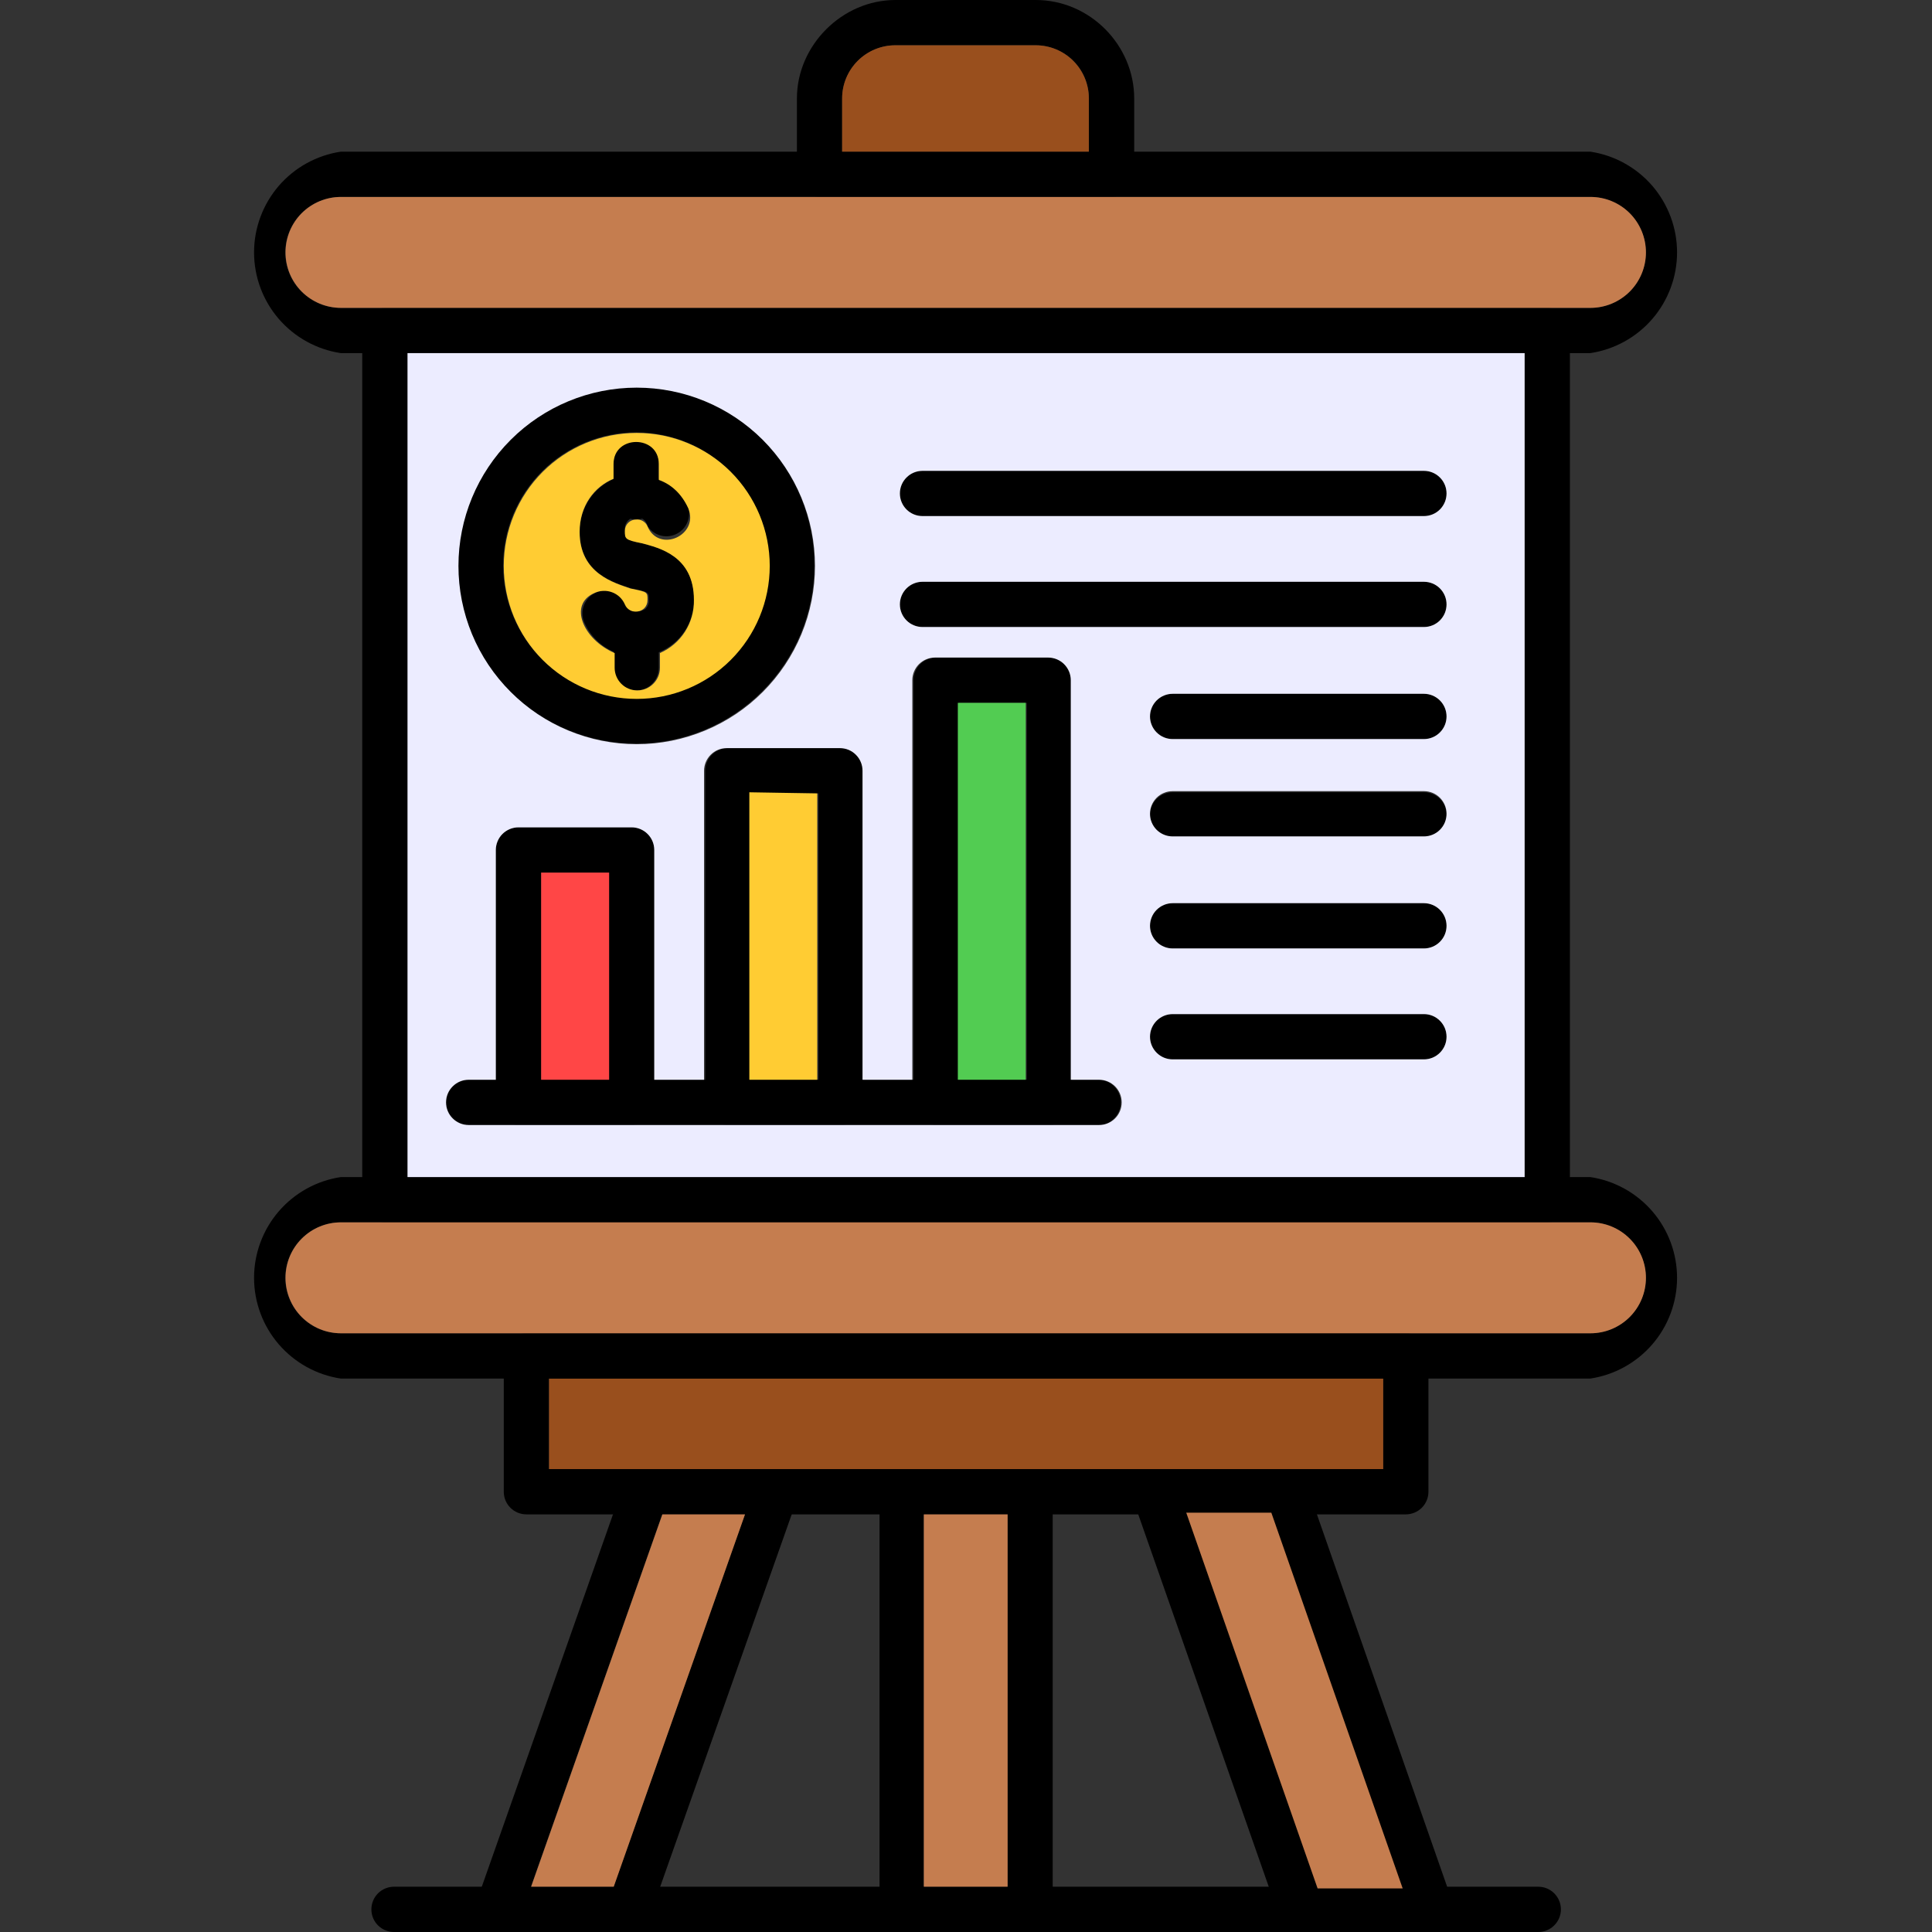 <svg width="48" height="48" viewBox="0 0 48 48" fill="none" xmlns="http://www.w3.org/2000/svg">
<rect x="0" y="0" width="48" height="48" fill="#333333" stroke="none"/>
<g clip-path="url(#clip0_1236_6323)">
<path d="M34.927 37.624H13.078C12.929 37.624 12.786 37.565 12.68 37.459C12.575 37.354 12.516 37.211 12.516 37.062V33.687C12.516 33.538 12.575 33.395 12.68 33.289C12.786 33.184 12.929 33.125 13.078 33.125H34.927C35.076 33.125 35.219 33.184 35.325 33.289C35.43 33.395 35.489 33.538 35.489 33.687V37.062C35.489 37.211 35.43 37.354 35.325 37.459C35.219 37.565 35.076 37.624 34.927 37.624ZM13.64 36.499H34.364V34.249H13.64V36.499Z" fill="black"/>
<path d="M13.641 36.499H34.365V34.249H13.641V36.499Z" fill="#994F1D"/>
<path d="M20.897 27.951H18.085C18.011 27.951 17.938 27.936 17.87 27.908C17.801 27.88 17.739 27.838 17.687 27.786C17.635 27.734 17.593 27.672 17.565 27.604C17.537 27.535 17.522 27.462 17.522 27.388V19.149C17.522 19 17.582 18.857 17.687 18.752C17.793 18.646 17.936 18.587 18.085 18.587H20.897C21.046 18.587 21.189 18.646 21.294 18.752C21.4 18.857 21.459 19 21.459 19.149V27.388C21.459 27.462 21.445 27.535 21.416 27.604C21.388 27.672 21.347 27.734 21.294 27.786C21.242 27.838 21.18 27.88 21.112 27.908C21.044 27.936 20.971 27.951 20.897 27.951ZM18.647 26.826H20.334V19.712H18.647V26.826ZM15.695 27.951H12.883C12.809 27.951 12.736 27.936 12.668 27.908C12.599 27.88 12.537 27.838 12.485 27.786C12.433 27.734 12.391 27.672 12.363 27.604C12.335 27.535 12.32 27.462 12.32 27.388V21.118C12.32 20.969 12.38 20.826 12.485 20.72C12.591 20.615 12.733 20.555 12.883 20.555H15.695C15.844 20.555 15.987 20.615 16.092 20.72C16.198 20.826 16.257 20.969 16.257 21.118V27.388C16.257 27.462 16.242 27.535 16.214 27.604C16.186 27.672 16.145 27.734 16.092 27.786C16.04 27.838 15.978 27.88 15.91 27.908C15.842 27.936 15.768 27.951 15.695 27.951ZM13.445 26.826H15.132V21.68H13.445V26.826ZM26.071 27.951H23.259C23.185 27.951 23.112 27.936 23.044 27.908C22.975 27.88 22.913 27.838 22.861 27.786C22.809 27.734 22.767 27.672 22.739 27.604C22.711 27.535 22.696 27.462 22.696 27.388V16.9C22.696 16.751 22.756 16.608 22.861 16.502C22.967 16.397 23.11 16.337 23.259 16.337H26.071C26.22 16.337 26.363 16.397 26.468 16.502C26.574 16.608 26.633 16.751 26.633 16.9V27.388C26.633 27.462 26.619 27.535 26.59 27.604C26.562 27.672 26.521 27.734 26.468 27.786C26.416 27.838 26.354 27.88 26.286 27.908C26.218 27.936 26.145 27.951 26.071 27.951ZM23.821 26.826H25.508V17.462H23.821V26.826Z" fill="black"/>
<path d="M27.311 27.951H11.648C11.499 27.951 11.356 27.892 11.251 27.786C11.145 27.681 11.086 27.538 11.086 27.388C11.086 27.239 11.145 27.096 11.251 26.991C11.356 26.885 11.499 26.826 11.648 26.826H27.283C27.432 26.826 27.575 26.885 27.68 26.991C27.786 27.096 27.845 27.239 27.845 27.388C27.845 27.538 27.786 27.681 27.68 27.786C27.575 27.892 27.46 27.951 27.311 27.951ZM15.81 16.309C15.536 16.31 15.267 16.231 15.037 16.081C14.807 15.931 14.626 15.717 14.517 15.466C14.487 15.397 14.471 15.324 14.47 15.249C14.469 15.175 14.482 15.101 14.51 15.032C14.537 14.963 14.578 14.9 14.63 14.846C14.682 14.793 14.743 14.75 14.812 14.72C14.88 14.691 14.954 14.675 15.028 14.674C15.102 14.673 15.176 14.686 15.245 14.714C15.315 14.741 15.378 14.782 15.431 14.834C15.485 14.886 15.527 14.947 15.557 15.016C15.575 15.075 15.613 15.127 15.664 15.162C15.715 15.198 15.776 15.216 15.838 15.213C15.866 15.184 15.951 15.184 16.035 15.128C16.065 15.099 16.088 15.064 16.102 15.025C16.117 14.986 16.123 14.945 16.119 14.903C16.119 14.707 16.119 14.707 15.697 14.622C15.276 14.482 14.404 14.257 14.404 13.216C14.4 13.029 14.434 12.843 14.503 12.669C14.572 12.496 14.675 12.337 14.806 12.204C14.937 12.07 15.093 11.964 15.265 11.892C15.438 11.819 15.623 11.782 15.81 11.782C16.084 11.781 16.353 11.861 16.583 12.01C16.813 12.16 16.994 12.374 17.104 12.626C17.136 12.754 17.121 12.889 17.063 13.008C17.005 13.127 16.907 13.222 16.786 13.275C16.665 13.329 16.529 13.339 16.402 13.302C16.275 13.265 16.165 13.185 16.091 13.075C16.076 13.001 16.032 12.935 15.969 12.893C15.906 12.851 15.828 12.836 15.754 12.851C15.679 12.866 15.614 12.909 15.571 12.973C15.529 13.036 15.514 13.114 15.529 13.188C15.529 13.385 15.529 13.413 15.951 13.497C16.372 13.61 17.244 13.807 17.244 14.903C17.244 15.276 17.096 15.634 16.832 15.898C16.569 16.161 16.211 16.309 15.838 16.309H15.81Z" fill="black"/>
<path d="M15.805 12.907C15.655 12.907 15.512 12.848 15.407 12.742C15.301 12.637 15.242 12.494 15.242 12.345V11.501C15.242 11.352 15.301 11.209 15.407 11.103C15.512 10.998 15.655 10.938 15.805 10.938C15.954 10.938 16.097 10.998 16.202 11.103C16.308 11.209 16.367 11.352 16.367 11.501V12.345C16.367 12.494 16.308 12.637 16.202 12.742C16.097 12.848 15.954 12.907 15.805 12.907ZM15.805 17.153C15.655 17.153 15.512 17.094 15.407 16.988C15.301 16.883 15.242 16.74 15.242 16.59V15.747C15.242 15.598 15.301 15.455 15.407 15.349C15.512 15.244 15.655 15.184 15.805 15.184C15.954 15.184 16.097 15.244 16.202 15.349C16.308 15.455 16.367 15.598 16.367 15.747V16.59C16.367 16.74 16.308 16.883 16.202 16.988C16.097 17.094 15.954 17.153 15.805 17.153Z" fill="black"/>
<path d="M15.804 18.474C15.222 18.474 14.646 18.36 14.109 18.137C13.572 17.915 13.083 17.588 12.672 17.177C12.261 16.766 11.935 16.278 11.712 15.741C11.49 15.203 11.375 14.627 11.375 14.046C11.375 13.464 11.49 12.888 11.712 12.351C11.935 11.813 12.261 11.325 12.672 10.914C13.083 10.503 13.572 10.177 14.109 9.954C14.646 9.731 15.222 9.617 15.804 9.617C16.978 9.617 18.105 10.083 18.936 10.914C19.766 11.745 20.233 12.871 20.233 14.046C20.233 15.22 19.766 16.347 18.936 17.177C18.105 18.008 16.978 18.474 15.804 18.474ZM15.804 10.742C14.928 10.742 14.087 11.09 13.467 11.709C12.848 12.329 12.5 13.169 12.5 14.046C12.5 14.922 12.848 15.762 13.467 16.382C14.087 17.002 14.928 17.35 15.804 17.35C16.68 17.35 17.52 17.002 18.14 16.382C18.76 15.762 19.108 14.922 19.108 14.046C19.108 13.169 18.76 12.329 18.14 11.709C17.52 11.09 16.68 10.742 15.804 10.742Z" fill="black"/>
<path d="M38.441 30.369H9.562C9.413 30.369 9.27 30.31 9.165 30.204C9.059 30.099 9 29.956 9 29.807V8.211C9 8.137 9.015 8.064 9.043 7.996C9.071 7.928 9.113 7.865 9.165 7.813C9.217 7.761 9.279 7.72 9.347 7.691C9.415 7.663 9.489 7.649 9.562 7.649H38.441C38.515 7.649 38.588 7.663 38.656 7.691C38.725 7.72 38.787 7.761 38.839 7.813C38.891 7.865 38.932 7.928 38.961 7.996C38.989 8.064 39.004 8.137 39.004 8.211V29.807C39.004 29.956 38.944 30.099 38.839 30.204C38.733 30.31 38.59 30.369 38.441 30.369ZM10.125 29.244H37.879V8.773H10.125V29.244Z" fill="black"/>
<path d="M39.511 8.773H8.467C7.868 8.683 7.321 8.381 6.925 7.922C6.53 7.463 6.312 6.877 6.312 6.271C6.312 5.665 6.53 5.079 6.925 4.619C7.321 4.16 7.868 3.858 8.467 3.768H39.511C40.11 3.858 40.657 4.16 41.053 4.619C41.448 5.079 41.666 5.665 41.666 6.271C41.666 6.877 41.448 7.463 41.053 7.922C40.657 8.381 40.11 8.683 39.511 8.773ZM8.467 4.893C8.102 4.893 7.751 5.038 7.493 5.296C7.234 5.555 7.089 5.905 7.089 6.271C7.089 6.636 7.234 6.987 7.493 7.245C7.751 7.503 8.102 7.649 8.467 7.649H39.511C39.876 7.649 40.227 7.503 40.485 7.245C40.744 6.987 40.889 6.636 40.889 6.271C40.889 5.905 40.744 5.555 40.485 5.296C40.227 5.038 39.876 4.893 39.511 4.893H8.467ZM39.511 34.25H8.467C7.868 34.16 7.321 33.857 6.925 33.398C6.53 32.939 6.312 32.353 6.312 31.747C6.312 31.141 6.53 30.555 6.925 30.096C7.321 29.637 7.868 29.334 8.467 29.244H39.511C40.11 29.334 40.657 29.637 41.053 30.096C41.448 30.555 41.666 31.141 41.666 31.747C41.666 32.353 41.448 32.939 41.053 33.398C40.657 33.857 40.11 34.16 39.511 34.25ZM8.467 30.369C8.102 30.369 7.751 30.514 7.493 30.773C7.234 31.031 7.089 31.381 7.089 31.747C7.089 32.112 7.234 32.463 7.493 32.721C7.751 32.98 8.102 33.125 8.467 33.125H39.511C39.876 33.125 40.227 32.98 40.485 32.721C40.744 32.463 40.889 32.112 40.889 31.747C40.889 31.381 40.744 31.031 40.485 30.773C40.227 30.514 39.876 30.369 39.511 30.369H8.467ZM25.592 48H22.414C22.265 48 22.122 47.941 22.017 47.835C21.911 47.73 21.852 47.587 21.852 47.438V37.062C21.852 36.912 21.911 36.769 22.017 36.664C22.122 36.558 22.265 36.499 22.414 36.499H25.592C25.741 36.499 25.884 36.558 25.989 36.664C26.095 36.769 26.154 36.912 26.154 37.062V47.438C26.154 47.587 26.095 47.73 25.989 47.835C25.884 47.941 25.741 48 25.592 48ZM22.949 46.875H25.029V37.624H22.949V46.875ZM15.637 48H12.376C12.284 48.001 12.194 47.98 12.112 47.938C12.031 47.897 11.961 47.836 11.908 47.761C11.856 47.687 11.822 47.6 11.81 47.509C11.799 47.419 11.809 47.326 11.841 47.241L15.497 36.865C15.537 36.756 15.611 36.663 15.706 36.597C15.802 36.532 15.915 36.498 16.031 36.499H19.265C19.356 36.498 19.447 36.519 19.528 36.561C19.61 36.602 19.68 36.663 19.732 36.738C19.785 36.813 19.819 36.899 19.83 36.99C19.842 37.081 19.831 37.173 19.799 37.258L16.144 47.606C16.107 47.725 16.031 47.828 15.93 47.899C15.828 47.97 15.705 48.006 15.581 48H15.637ZM13.191 46.875H15.244L18.506 37.624H16.453L13.191 46.875ZM35.602 48H32.34C32.217 48.006 32.094 47.97 31.992 47.899C31.89 47.828 31.815 47.725 31.778 47.606L28.151 37.258C28.119 37.173 28.108 37.081 28.12 36.99C28.131 36.899 28.165 36.813 28.218 36.738C28.27 36.663 28.34 36.602 28.422 36.561C28.503 36.519 28.593 36.498 28.685 36.499H31.919C32.035 36.498 32.148 36.532 32.244 36.597C32.339 36.663 32.412 36.756 32.453 36.865L36.052 47.156C36.101 47.241 36.127 47.337 36.128 47.435C36.128 47.533 36.103 47.63 36.055 47.715C36.006 47.8 35.937 47.871 35.852 47.921C35.768 47.971 35.672 47.998 35.574 48H35.602ZM32.762 46.875H34.787L31.553 37.624H29.5L32.762 46.875Z" fill="black"/>
<path d="M27.617 4.893H20.362C20.213 4.893 20.07 4.834 19.964 4.728C19.859 4.623 19.799 4.48 19.799 4.33V2.446C19.799 1.125 20.924 0 22.246 0H25.733C27.082 0 28.179 1.125 28.179 2.446V4.33C28.179 4.48 28.12 4.623 28.014 4.728C27.909 4.834 27.766 4.893 27.617 4.893ZM20.924 3.768H27.054V2.446C27.054 2.096 26.915 1.76 26.667 1.512C26.419 1.264 26.083 1.125 25.733 1.125H22.246C21.895 1.125 21.559 1.264 21.311 1.512C21.064 1.76 20.924 2.096 20.924 2.446V3.768ZM35.378 12.822H22.921C22.772 12.822 22.629 12.763 22.523 12.658C22.418 12.552 22.358 12.409 22.358 12.26C22.358 12.111 22.418 11.968 22.523 11.862C22.629 11.757 22.772 11.698 22.921 11.698H35.378C35.527 11.698 35.67 11.757 35.775 11.862C35.881 11.968 35.94 12.111 35.94 12.26C35.94 12.409 35.881 12.552 35.775 12.658C35.67 12.763 35.527 12.822 35.378 12.822ZM35.378 15.578H22.921C22.772 15.578 22.629 15.519 22.523 15.414C22.418 15.308 22.358 15.165 22.358 15.016C22.358 14.867 22.418 14.724 22.523 14.618C22.629 14.513 22.772 14.453 22.921 14.453H35.378C35.527 14.453 35.67 14.513 35.775 14.618C35.881 14.724 35.94 14.867 35.94 15.016C35.94 15.165 35.881 15.308 35.775 15.414C35.67 15.519 35.527 15.578 35.378 15.578ZM35.378 18.362H29.135C28.986 18.362 28.843 18.303 28.738 18.197C28.632 18.092 28.573 17.949 28.573 17.8C28.573 17.651 28.632 17.507 28.738 17.402C28.843 17.297 28.986 17.237 29.135 17.237H35.378C35.527 17.237 35.67 17.297 35.775 17.402C35.881 17.507 35.94 17.651 35.94 17.8C35.94 17.949 35.881 18.092 35.775 18.197C35.67 18.303 35.527 18.362 35.378 18.362ZM35.378 20.808H29.135C28.986 20.808 28.843 20.749 28.738 20.644C28.632 20.538 28.573 20.395 28.573 20.246C28.573 20.097 28.632 19.954 28.738 19.848C28.843 19.743 28.986 19.684 29.135 19.684H35.378C35.527 19.684 35.67 19.743 35.775 19.848C35.881 19.954 35.94 20.097 35.94 20.246C35.94 20.395 35.881 20.538 35.775 20.644C35.67 20.749 35.527 20.808 35.378 20.808ZM35.378 23.564H29.135C28.986 23.564 28.843 23.505 28.738 23.399C28.632 23.294 28.573 23.151 28.573 23.002C28.573 22.853 28.632 22.71 28.738 22.604C28.843 22.499 28.986 22.439 29.135 22.439H35.378C35.527 22.439 35.67 22.499 35.775 22.604C35.881 22.71 35.94 22.853 35.94 23.002C35.94 23.151 35.881 23.294 35.775 23.399C35.67 23.505 35.527 23.564 35.378 23.564ZM35.378 26.32H29.135C28.986 26.32 28.843 26.261 28.738 26.155C28.632 26.05 28.573 25.907 28.573 25.758C28.573 25.608 28.632 25.465 28.738 25.36C28.843 25.254 28.986 25.195 29.135 25.195H35.378C35.527 25.195 35.67 25.254 35.775 25.36C35.881 25.465 35.94 25.608 35.94 25.758C35.94 25.907 35.881 26.05 35.775 26.155C35.67 26.261 35.527 26.32 35.378 26.32ZM38.218 48H9.789C9.64 48 9.497 47.941 9.391 47.835C9.286 47.73 9.227 47.587 9.227 47.438C9.227 47.288 9.286 47.145 9.391 47.04C9.497 46.934 9.64 46.875 9.789 46.875H38.218C38.367 46.875 38.51 46.934 38.615 47.04C38.721 47.145 38.78 47.288 38.78 47.438C38.78 47.587 38.721 47.73 38.615 47.835C38.51 47.941 38.367 48 38.218 48Z" fill="black"/>
<path d="M9.568 7.649H39.516C39.881 7.649 40.231 7.503 40.49 7.245C40.748 6.987 40.893 6.636 40.893 6.271C40.893 5.905 40.748 5.555 40.49 5.296C40.231 5.038 39.881 4.893 39.516 4.893H8.472C8.106 4.893 7.756 5.038 7.497 5.296C7.239 5.555 7.094 5.905 7.094 6.271C7.094 6.636 7.239 6.987 7.497 7.245C7.756 7.503 8.106 7.649 8.472 7.649H9.568Z" fill="#C57D4F"/>
<path d="M20.922 3.768H27.052V2.446C27.052 2.096 26.913 1.76 26.665 1.512C26.417 1.264 26.081 1.125 25.73 1.125H22.244C21.893 1.125 21.557 1.264 21.309 1.512C21.061 1.76 20.922 2.096 20.922 2.446V3.768Z" fill="#994F1D"/>
<path d="M19.124 14.06C19.124 13.184 18.776 12.343 18.156 11.723C17.536 11.104 16.696 10.756 15.82 10.756C14.943 10.756 14.103 11.104 13.483 11.723C12.864 12.343 12.516 13.184 12.516 14.06C12.516 14.936 12.864 15.777 13.483 16.396C14.103 17.016 14.943 17.364 15.82 17.364C16.696 17.364 17.536 17.016 18.156 16.396C18.776 15.777 19.124 14.936 19.124 14.06ZM17.099 12.626C17.38 13.301 16.368 13.751 16.087 13.076C16.064 13.022 16.024 12.976 15.973 12.946C15.923 12.916 15.864 12.902 15.806 12.907C15.731 12.907 15.659 12.937 15.607 12.989C15.554 13.042 15.524 13.114 15.524 13.188C15.524 13.385 15.524 13.413 15.946 13.497C16.368 13.61 17.24 13.807 17.24 14.903C17.246 15.182 17.169 15.457 17.019 15.693C16.869 15.928 16.652 16.113 16.396 16.225V16.59C16.396 16.74 16.337 16.883 16.231 16.988C16.126 17.094 15.983 17.153 15.834 17.153C15.685 17.153 15.541 17.094 15.436 16.988C15.331 16.883 15.271 16.74 15.271 16.59V16.225C14.484 15.887 14.118 15.016 14.765 14.735C14.833 14.702 14.907 14.683 14.983 14.68C15.058 14.676 15.134 14.688 15.204 14.714C15.275 14.74 15.34 14.78 15.395 14.832C15.45 14.884 15.494 14.947 15.524 15.016C15.637 15.297 16.087 15.241 16.087 14.903C16.087 14.707 16.087 14.707 15.665 14.622C15.271 14.482 14.4 14.257 14.4 13.216C14.4 12.569 14.765 12.091 15.243 11.895V11.529C15.243 10.798 16.368 10.798 16.368 11.529V11.923C16.677 12.035 16.93 12.26 17.099 12.626Z" fill="#FFCC33"/>
<path d="M15.133 21.68H13.445V26.826H15.133V21.68Z" fill="#FF4646"/>
<path d="M18.617 19.684V26.826H20.304V19.712L18.617 19.684Z" fill="#FFCC33"/>
<path d="M23.797 17.462V26.826H25.484V17.462H23.797Z" fill="#52CC52"/>
<path d="M22.666 26.826V16.9C22.666 16.751 22.726 16.608 22.831 16.502C22.936 16.397 23.079 16.337 23.229 16.337H26.041C26.19 16.337 26.333 16.397 26.438 16.502C26.544 16.608 26.603 16.751 26.603 16.9V26.826H27.306C27.455 26.826 27.598 26.885 27.704 26.991C27.809 27.096 27.868 27.239 27.868 27.388C27.868 27.538 27.809 27.681 27.704 27.786C27.598 27.892 27.455 27.951 27.306 27.951H11.643C11.494 27.951 11.351 27.892 11.246 27.786C11.14 27.681 11.081 27.538 11.081 27.388C11.081 27.239 11.14 27.096 11.246 26.991C11.351 26.885 11.494 26.826 11.643 26.826H12.318V21.118C12.318 21.044 12.333 20.971 12.361 20.903C12.389 20.834 12.431 20.772 12.483 20.72C12.535 20.668 12.597 20.627 12.665 20.598C12.734 20.57 12.807 20.555 12.881 20.555H15.693C15.842 20.555 15.985 20.615 16.09 20.72C16.196 20.826 16.255 20.969 16.255 21.118V26.826H17.492V19.149C17.492 19 17.552 18.857 17.657 18.752C17.762 18.646 17.905 18.587 18.055 18.587H20.867C21.016 18.587 21.159 18.646 21.264 18.752C21.37 18.857 21.429 19 21.429 19.149V26.826H22.666ZM10.125 29.244H37.879V8.773H10.125V29.244ZM20.248 14.06C20.248 14.641 20.134 15.217 19.911 15.755C19.688 16.292 19.362 16.78 18.951 17.191C18.54 17.603 18.051 17.929 17.514 18.151C16.977 18.374 16.401 18.489 15.819 18.489C15.238 18.489 14.662 18.374 14.124 18.151C13.587 17.929 13.099 17.603 12.688 17.191C12.276 16.78 11.95 16.292 11.727 15.755C11.505 15.217 11.39 14.641 11.39 14.06C11.39 12.885 11.857 11.759 12.688 10.928C13.518 10.098 14.645 9.631 15.819 9.631C16.994 9.631 18.12 10.098 18.951 10.928C19.781 11.759 20.248 12.885 20.248 14.06ZM28.571 23.002C28.571 22.928 28.586 22.855 28.614 22.787C28.642 22.718 28.684 22.656 28.736 22.604C28.788 22.552 28.85 22.511 28.919 22.482C28.987 22.454 29.06 22.439 29.134 22.439H35.376C35.526 22.439 35.669 22.499 35.774 22.604C35.88 22.71 35.939 22.853 35.939 23.002C35.939 23.151 35.88 23.294 35.774 23.399C35.669 23.505 35.526 23.564 35.376 23.564H29.134C29.06 23.564 28.987 23.55 28.919 23.521C28.85 23.493 28.788 23.452 28.736 23.399C28.684 23.347 28.642 23.285 28.614 23.217C28.586 23.149 28.571 23.076 28.571 23.002ZM29.134 25.195H35.376C35.526 25.195 35.669 25.254 35.774 25.36C35.88 25.465 35.939 25.608 35.939 25.758C35.939 25.907 35.88 26.05 35.774 26.155C35.669 26.261 35.526 26.32 35.376 26.32H29.134C28.985 26.32 28.842 26.261 28.736 26.155C28.631 26.05 28.571 25.907 28.571 25.758C28.571 25.608 28.631 25.465 28.736 25.36C28.842 25.254 28.985 25.195 29.134 25.195ZM29.134 19.656H35.376C35.526 19.656 35.669 19.715 35.774 19.82C35.88 19.926 35.939 20.069 35.939 20.218C35.939 20.367 35.88 20.51 35.774 20.616C35.669 20.721 35.526 20.78 35.376 20.78H29.134C28.985 20.78 28.842 20.721 28.736 20.616C28.631 20.51 28.571 20.367 28.571 20.218C28.571 20.069 28.631 19.926 28.736 19.82C28.842 19.715 28.985 19.656 29.134 19.656ZM29.134 18.362C28.985 18.362 28.842 18.303 28.736 18.197C28.631 18.092 28.571 17.949 28.571 17.8C28.571 17.651 28.631 17.508 28.736 17.402C28.842 17.297 28.985 17.237 29.134 17.237H35.376C35.526 17.237 35.669 17.297 35.774 17.402C35.88 17.508 35.939 17.651 35.939 17.8C35.939 17.949 35.88 18.092 35.774 18.197C35.669 18.303 35.526 18.362 35.376 18.362H29.134ZM35.376 15.578H22.919C22.77 15.578 22.627 15.519 22.522 15.414C22.416 15.308 22.357 15.165 22.357 15.016C22.357 14.867 22.416 14.724 22.522 14.618C22.627 14.513 22.77 14.454 22.919 14.454H35.376C35.526 14.454 35.669 14.513 35.774 14.618C35.88 14.724 35.939 14.867 35.939 15.016C35.939 15.165 35.88 15.308 35.774 15.414C35.669 15.519 35.526 15.578 35.376 15.578ZM35.376 12.822H22.919C22.77 12.822 22.627 12.763 22.522 12.658C22.416 12.552 22.357 12.409 22.357 12.26C22.357 12.111 22.416 11.968 22.522 11.863C22.627 11.757 22.77 11.698 22.919 11.698H35.376C35.526 11.698 35.669 11.757 35.774 11.863C35.88 11.968 35.939 12.111 35.939 12.26C35.939 12.409 35.88 12.552 35.774 12.658C35.669 12.763 35.526 12.822 35.376 12.822Z" fill="#ECECFF"/>
<path d="M38.447 30.369H8.472C8.106 30.369 7.756 30.514 7.497 30.773C7.239 31.031 7.094 31.381 7.094 31.747C7.094 32.112 7.239 32.463 7.497 32.721C7.756 32.98 8.106 33.125 8.472 33.125H39.516C39.881 33.125 40.231 32.98 40.49 32.721C40.748 32.463 40.893 32.112 40.893 31.747C40.893 31.381 40.748 31.031 40.49 30.773C40.231 30.514 39.881 30.369 39.516 30.369H38.447ZM15.248 46.875L18.51 37.624H16.457L13.196 46.875H15.248ZM22.953 37.624V46.875H25.034V37.624H22.953Z" fill="#C57D4F"/>
<path d="M29.531 37.624L32.765 46.875H34.79L31.556 37.624H29.531Z" fill="#C57D4F" stroke="#C57D4F" stroke-width="0.084"/>
</g>
<defs>
<clipPath id="clip0_1236_6323">
<rect width="48" height="48" fill="white"/>
</clipPath>
</defs>
</svg>
